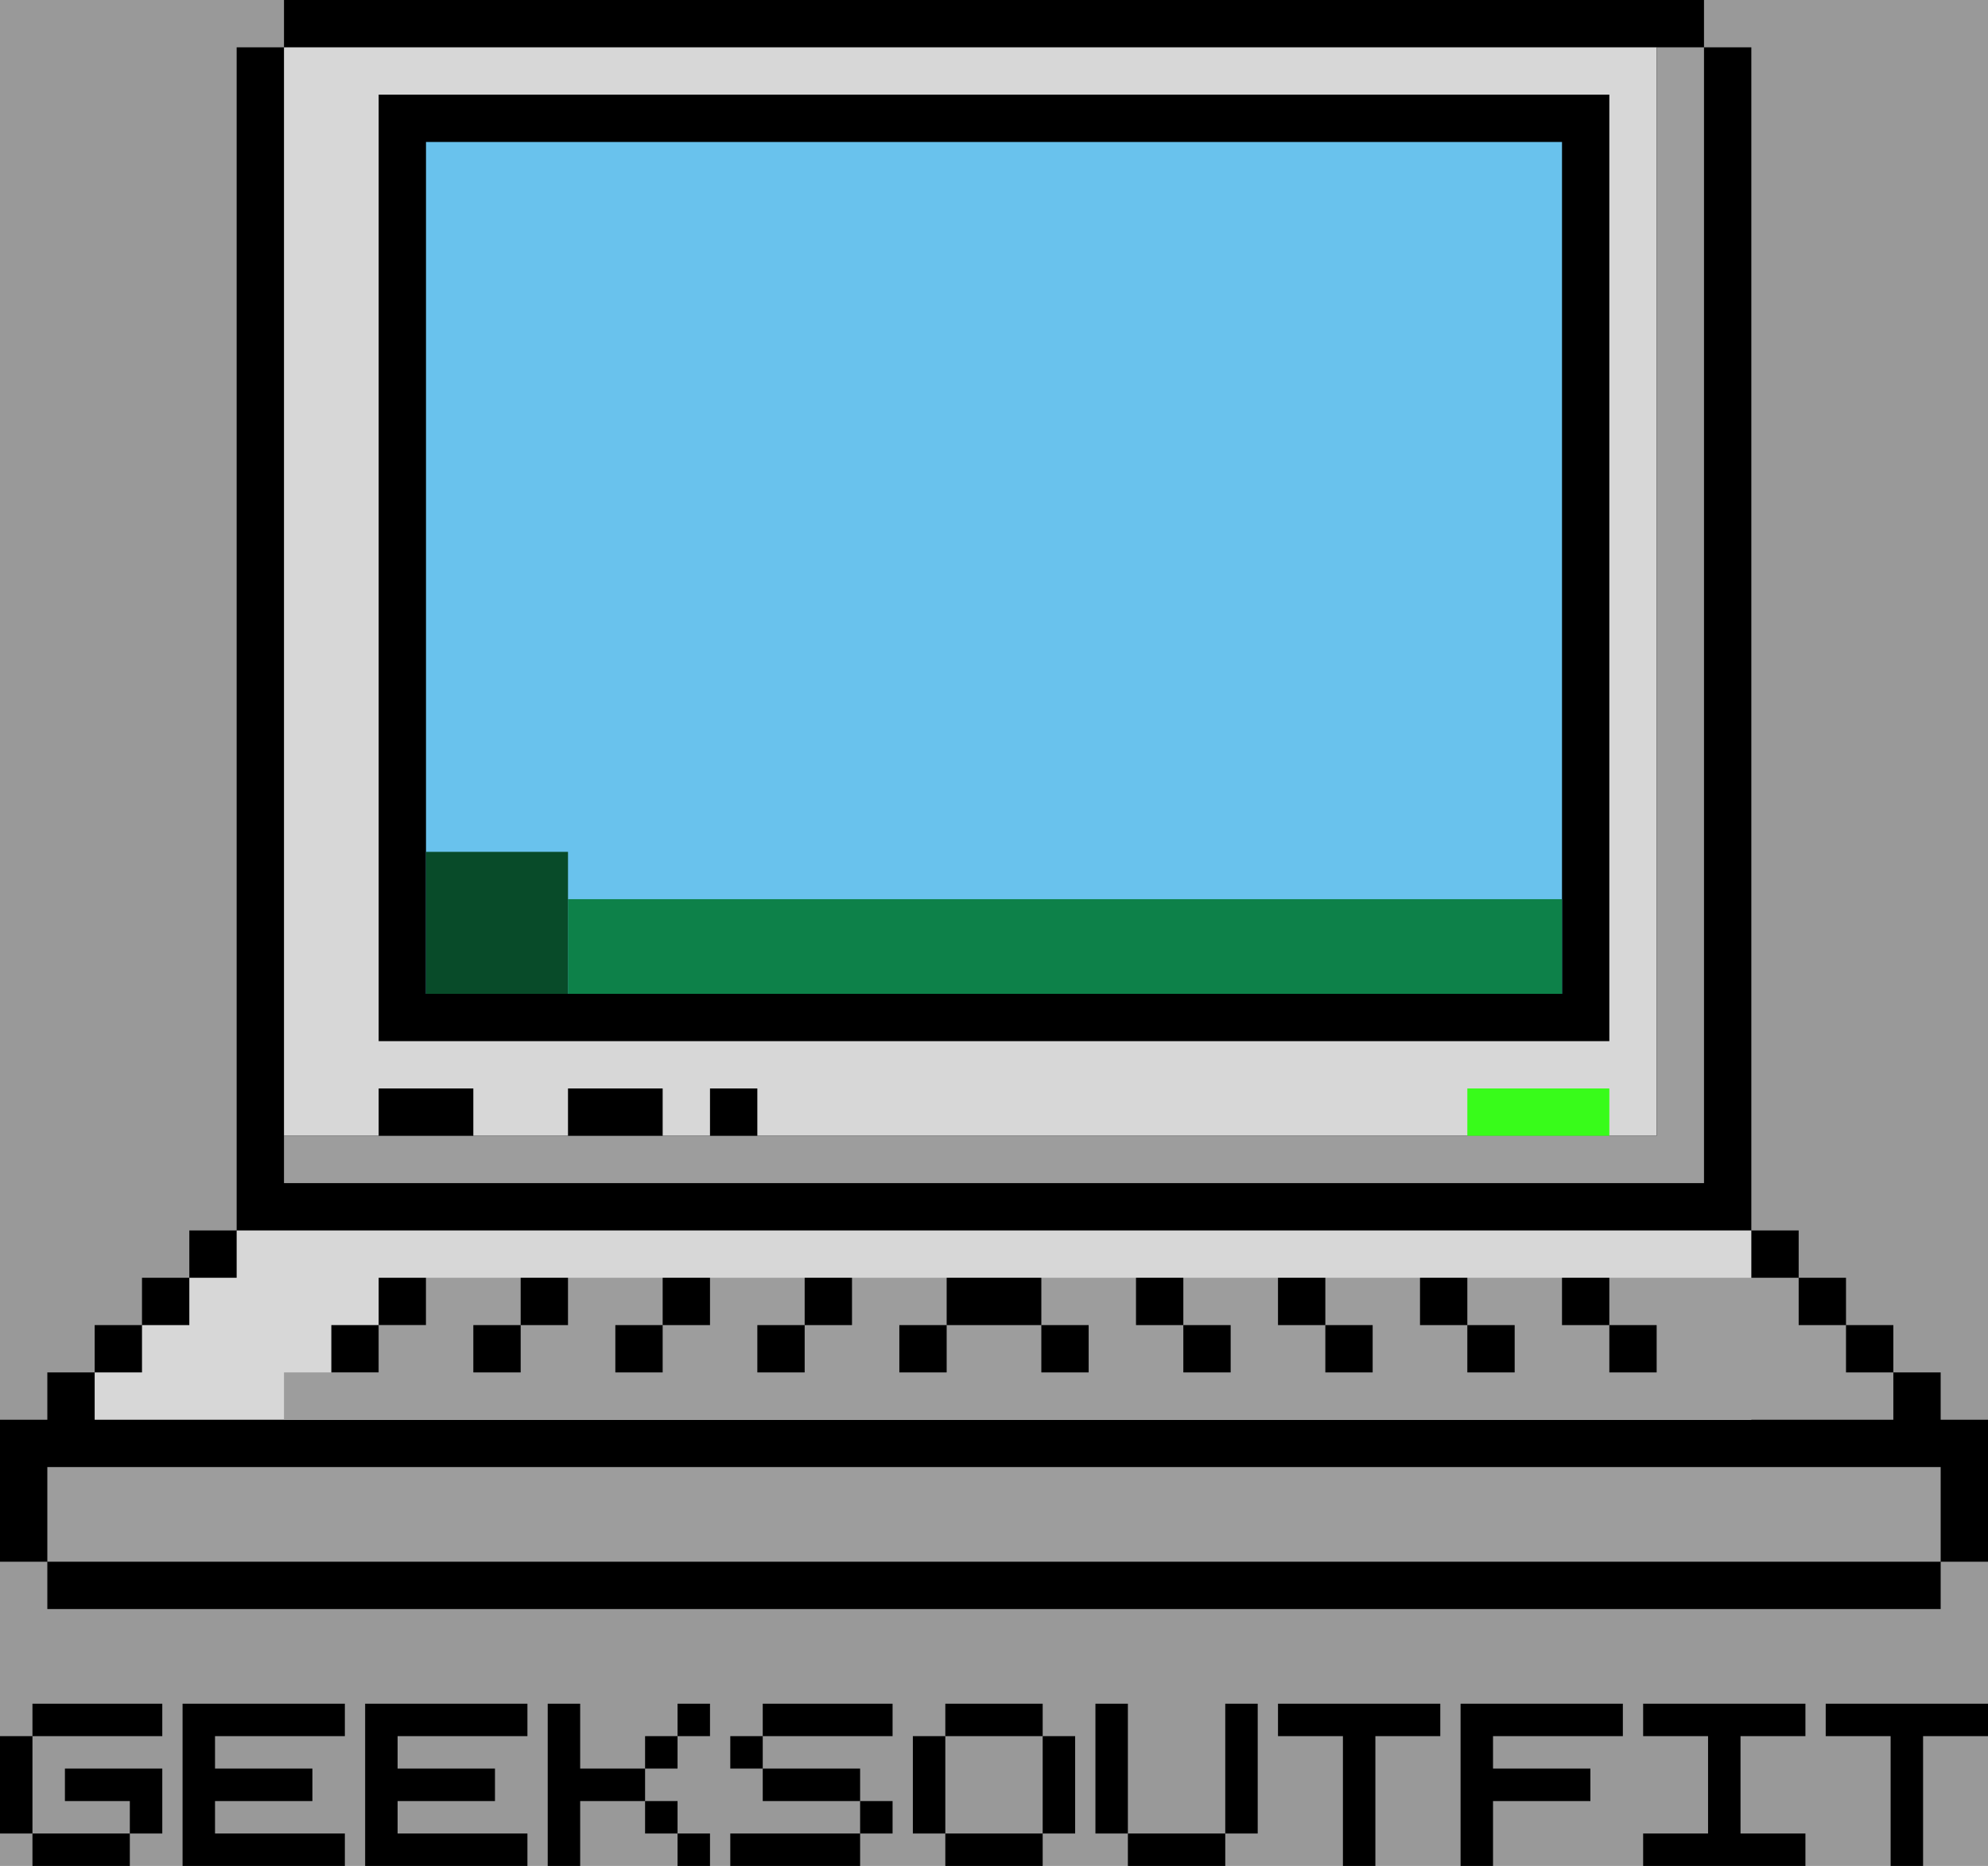 <?xml version="1.0" ?>
<svg xmlns="http://www.w3.org/2000/svg" viewBox="0 0 294 276">
	<style>
		.black { fill: #000000; }
		.dgrey { fill: #9d9d9d; }
		.lgrey { fill: #d7d7d7; }
		.blue { fill: #69c2ed; }
		.grass { fill: #0d8149; }
		.bush { fill: #084b29; }
		.light { fill: #38fc1a; }
	</style>
	<rect fill="#999" width="100%" height="100%" />
	<polygon name="backdrop" points="42,0 42,7 35,7 35,182 28,182 28,189 21,189 21,196 14,196 14,203 7,203 7,210 0,210 0,231 7,231 7,238 287,238 287,231 294,231 294,210 287,210 287,203 280,203 280,196 273,196 273,189 266,189 266,182 259,182 259,7 252,7 252,0" fill-rule="evenodd" fill="#000"/>
	<rect name="front" class="dgrey" x="7" y="217" width="280" height="14"/>
	<polygon name="keyboard_l" points="14,210 14,203 21,203 21,196 28,196 28,189 35,189 35,182 259,182 259,210" fill-rule="evenodd" class="lgrey"/>
	<polygon name="keyboard_d" points="42,210 42,203 56,203 56,196 63,196 63,189 266,189 266,196 273,196 273,203 280,203 280,210" fill-rule="evenodd" class="dgrey"/>
	<polygon name="keyl1" points="49,203 49,196 63,196 63,189 56,189 56,203" fill-rule="evenodd" class="black"/>
	<polygon name="keyl2" points="70,203 70,196 84,196 84,189 77,189 77,203" fill-rule="evenodd" class="black"/>
	<polygon name="keyl3" points="91,203 91,196 105,196 105,189 98,189 98,203" fill-rule="evenodd" class="black"/>
	<polygon name="keyl4" points="112,203 112,196 126,196 126,189 119,189 119,203" fill-rule="evenodd" class="black"/>
	<polygon name="keyl5" points="133,203 133,196 147,196 147,189 140,189 140,203" fill-rule="evenodd" class="black"/>

	<polygon name="keyr5" points="147,189 154,189 154,203 161,203 161,196 147,196" fill-rule="evenodd" class="black"/>
	<polygon name="keyr4" points="168,189 175,189 175,203 182,203 182,196 168,196" fill-rule="evenodd" class="black"/>
	<polygon name="keyr3" points="189,189 196,189 196,203 203,203 203,196 189,196" fill-rule="evenodd" class="black"/>
	<polygon name="keyr2" points="210,189 217,189 217,203 224,203 224,196 210,196" fill-rule="evenodd" class="black"/>
	<polygon name="keyr1" points="231,189 238,189 238,203 245,203 245,196 231,196" fill-rule="evenodd" class="black"/>

	<rect name="monitor" class="lgrey" x="42" y="7" width="203" height="161"/>
	<polygon name="shade" points="245,7 252,7 252,175 42,175 42,168 245,168" fill-rule="evenodd" class="dgrey"/>
	<rect name="screen" class="black" x="56" y="14" width="182" height="140"/>
	<rect name="bg" class="blue" x="63" y="21" width="168" height="126"/>
	<rect name="grass" class="grass" x="84" y="133" width="147" height="14"/>
	<rect name="bush" class="bush" x="63" y="126" width="21" height="21"/>
	<rect name="power" class="light" x="217" y="161" width="21" height="7"/>

	<rect name="btn1" class="black" x="56" y="161" width="14" height="7"/>
	<rect name="btn2" class="black" x="84" y="161" width="14" height="7"/>
	<rect name="btn3" class="black" x="105" y="161" width="7" height="7"/>

	<g name="title">
		<polygon name="G" class="black" points="4.8,252 24,252 24,256.8 4.8,256.8 4.8,271.2 19.2,271.2 19.2,266.4 9.6,266.4 9.6,261.6 24,261.6 24,271.2 19.2,271.2 19.2,276 4.8,276 4.8,271.2 0,271.2 0,256.8 4.8,256.8"/>
		<polygon name="E1" class="black" points="27,252 51,252 51,256.8 31.8,256.8 31.8,261.6 46.2,261.6 46.2,266.4 31.8,266.4 31.8,271.2 51,271.2 51,276 27,276" />
		<polygon name="E2" class="black" points="54,252 78,252 78,256.8 58.8,256.8 58.8,261.6 73.2,261.6 73.2,266.4 58.8,266.4 58.8,271.2 78,271.2 78,276 54,276" />
		<polygon name="K" class="black" points="81,252 85.8,252 85.8,261.6 95.4,261.6 95.4,256.8 100.2,256.8 100.2,252 105,252 105,256.8 100.2,256.8 100.2,261.6 95.4,261.6 95.4,266.4 100.2,266.4 100.2,271.2 105,271.2 105,276 100.2,276 100.2,271.2 95.4,271.2 95.4,266.4 85.8,266.4 85.8,276 81,276" />
		<polygon name="S" class="black" points="132,252 132,256.8 108,256.8 108,261.6 127.2,261.6 127.2,276 108,276 108,271.2 132,271.2 132,266.4 112.8,266.4 112.8,252" />
		<polygon name="O" class="black" points="139.8,252 154.2,252 154.2,276 139.8,276 139.8,256.8 135,256.8 135,271.2 159,271.2 159,256.8 139.8,256.8" />
		<polygon name="U" class="black" points="162,252 166.8,252 166.8,276 181.2,276 181.2,252 186,252 186,271.2 162,271.2" />
		<polygon name="T1" class="black" points="189,252 213,252 213,256.8 203.4,256.8 203.4,276 198.6,276 198.6,256.8 189,256.8" />
		<polygon name="F" class="black" points="216,252 240,252 240,256.8 220.8,256.8 220.8,261.6 235.2,261.6 235.2,266.4 220.8,266.4 220.8,276 216,276" />
		<polygon name="I" class="black" points="243,252 267,252 267,256.8 257.4,256.8 257.4,271.2 267,271.2 267,276 243,276 243,271.2 252.6,271.2 252.6,256.8 243,256.8" />
		<polygon name="T2" class="black" points="270,252 294,252 294,256.8 284.4,256.8 284.4,276 279.6,276 279.6,256.8 270,256.8" />
	</g>

</svg>
